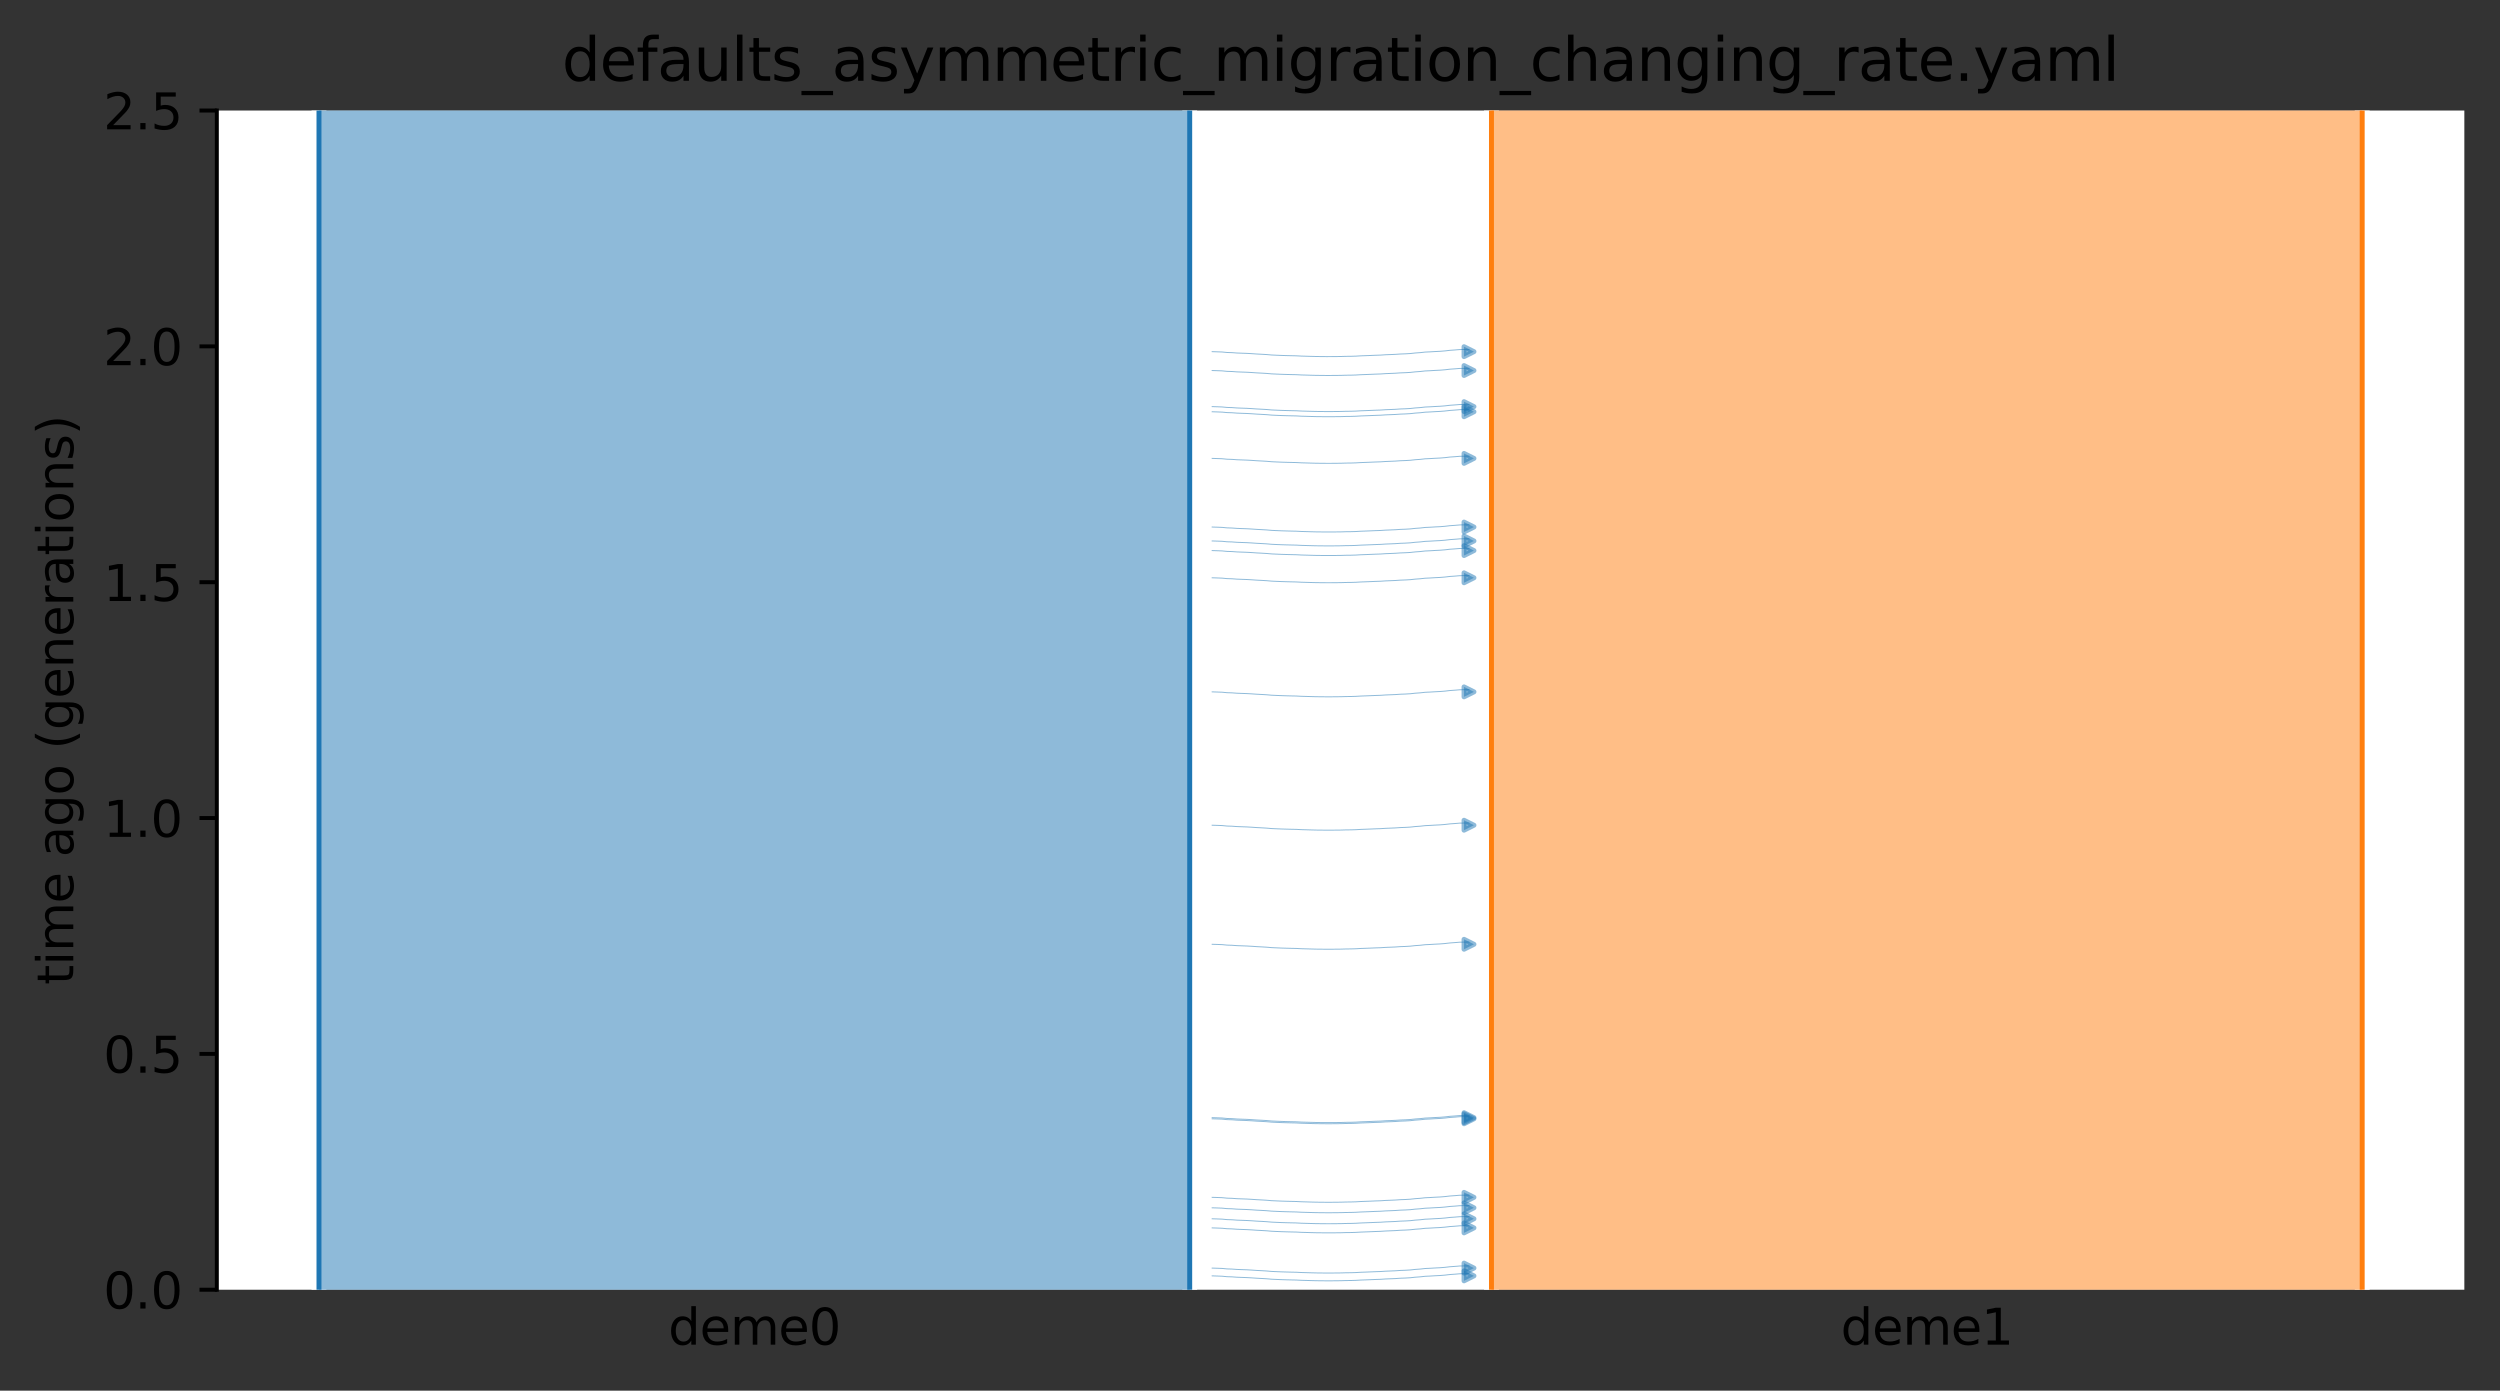 <?xml version="1.0" encoding="utf-8" standalone="no"?>
<!DOCTYPE svg PUBLIC "-//W3C//DTD SVG 1.1//EN"
  "http://www.w3.org/Graphics/SVG/1.1/DTD/svg11.dtd">
<svg xmlns:xlink="http://www.w3.org/1999/xlink" width="504.8pt" height="280.8pt" viewBox="0 0 504.8 280.8" xmlns="http://www.w3.org/2000/svg" version="1.1">
 <rect x="0" y="0" width="504.8" height="280.8" fill="#333333" stroke="none"/>
 <defs>
  <style type="text/css">*{stroke-linejoin: round; stroke-linecap: butt}</style>
 </defs>
 <g id="figure_1">
  <g id="patch_1">
   <path d="M 0 280.8 
L 504.8 280.8 
L 504.8 0 
L 0 0 
L 0 280.8 
z
" style="fill: none"/>
  </g>
  <g id="axes_1">
   <g id="patch_2">
    <path d="M 43.781 260.422 
L 497.6 260.422 
L 497.6 22.318 
L 43.781 22.318 
z
" style="fill: #ffffff"/>
   </g>
   <path d="M 244.762 111.173 
L 245.762 111.204 
L 246.762 111.241 
L 247.762 111.339 
L 248.762 111.371 
L 249.762 111.445 
L 250.762 111.483 
L 251.762 111.519 
L 252.762 111.576 
L 253.762 111.647 
L 254.762 111.699 
L 255.762 111.758 
L 256.762 111.846 
L 257.762 111.892 
L 258.762 111.935 
L 259.762 111.965 
L 260.762 111.991 
L 261.762 112.013 
L 262.762 112.067 
L 263.762 112.095 
L 264.762 112.124 
L 265.762 112.15 
L 266.762 112.161 
L 267.762 112.171 
L 268.762 112.171 
L 269.762 112.161 
L 270.762 112.15 
L 271.762 112.119 
L 272.762 112.108 
L 273.762 112.078 
L 274.762 112.018 
L 275.762 111.981 
L 276.762 111.941 
L 277.762 111.899 
L 278.762 111.866 
L 279.762 111.799 
L 280.762 111.76 
L 281.762 111.717 
L 282.762 111.646 
L 283.762 111.61 
L 284.762 111.552 
L 285.762 111.441 
L 286.762 111.37 
L 287.762 111.257 
L 288.762 111.211 
L 289.762 111.15 
L 290.762 111.102 
L 291.762 111.021 
L 292.762 110.902 
L 293.762 110.832 
L 294.762 110.749 
L 296.619 110.716 
" clip-path="url(#pca7e3789f7)" style="fill: none; stroke: #1f77b4; stroke-opacity: 0.5; stroke-width: 0.2; stroke-linecap: square"/>
   <path d="M 244.762 116.668 
L 245.762 116.699 
L 246.762 116.736 
L 247.762 116.834 
L 248.762 116.866 
L 249.762 116.94 
L 250.762 116.979 
L 251.762 117.014 
L 252.762 117.072 
L 253.762 117.142 
L 254.762 117.194 
L 255.762 117.253 
L 256.762 117.341 
L 257.762 117.388 
L 258.762 117.43 
L 259.762 117.461 
L 260.762 117.487 
L 261.762 117.508 
L 262.762 117.562 
L 263.762 117.59 
L 264.762 117.62 
L 265.762 117.645 
L 266.762 117.656 
L 267.762 117.666 
L 268.762 117.666 
L 269.762 117.657 
L 270.762 117.645 
L 271.762 117.614 
L 272.762 117.603 
L 273.762 117.573 
L 274.762 117.513 
L 275.762 117.476 
L 276.762 117.437 
L 277.762 117.394 
L 278.762 117.361 
L 279.762 117.294 
L 280.762 117.255 
L 281.762 117.212 
L 282.762 117.142 
L 283.762 117.105 
L 284.762 117.047 
L 285.762 116.936 
L 286.762 116.865 
L 287.762 116.752 
L 288.762 116.707 
L 289.762 116.645 
L 290.762 116.597 
L 291.762 116.516 
L 292.762 116.397 
L 293.762 116.327 
L 294.762 116.244 
L 296.619 116.211 
" clip-path="url(#pca7e3789f7)" style="fill: none; stroke: #1f77b4; stroke-opacity: 0.5; stroke-width: 0.2; stroke-linecap: square"/>
   <path d="M 244.762 106.42 
L 245.762 106.451 
L 246.762 106.488 
L 247.762 106.586 
L 248.762 106.618 
L 249.762 106.692 
L 250.762 106.731 
L 251.762 106.766 
L 252.762 106.824 
L 253.762 106.894 
L 254.762 106.946 
L 255.762 107.005 
L 256.762 107.093 
L 257.762 107.139 
L 258.762 107.182 
L 259.762 107.212 
L 260.762 107.238 
L 261.762 107.26 
L 262.762 107.314 
L 263.762 107.342 
L 264.762 107.372 
L 265.762 107.397 
L 266.762 107.408 
L 267.762 107.418 
L 268.762 107.418 
L 269.762 107.409 
L 270.762 107.397 
L 271.762 107.366 
L 272.762 107.355 
L 273.762 107.325 
L 274.762 107.265 
L 275.762 107.228 
L 276.762 107.189 
L 277.762 107.146 
L 278.762 107.113 
L 279.762 107.046 
L 280.762 107.007 
L 281.762 106.964 
L 282.762 106.894 
L 283.762 106.857 
L 284.762 106.799 
L 285.762 106.688 
L 286.762 106.617 
L 287.762 106.504 
L 288.762 106.458 
L 289.762 106.397 
L 290.762 106.349 
L 291.762 106.268 
L 292.762 106.149 
L 293.762 106.079 
L 294.762 105.996 
L 296.619 105.963 
" clip-path="url(#pca7e3789f7)" style="fill: none; stroke: #1f77b4; stroke-opacity: 0.5; stroke-width: 0.2; stroke-linecap: square"/>
   <path d="M 244.762 109.229 
L 245.762 109.26 
L 246.762 109.297 
L 247.762 109.395 
L 248.762 109.427 
L 249.762 109.501 
L 250.762 109.54 
L 251.762 109.575 
L 252.762 109.633 
L 253.762 109.703 
L 254.762 109.755 
L 255.762 109.814 
L 256.762 109.902 
L 257.762 109.949 
L 258.762 109.991 
L 259.762 110.021 
L 260.762 110.047 
L 261.762 110.069 
L 262.762 110.123 
L 263.762 110.151 
L 264.762 110.181 
L 265.762 110.206 
L 266.762 110.217 
L 267.762 110.227 
L 268.762 110.227 
L 269.762 110.218 
L 270.762 110.206 
L 271.762 110.175 
L 272.762 110.164 
L 273.762 110.134 
L 274.762 110.074 
L 275.762 110.037 
L 276.762 109.998 
L 277.762 109.955 
L 278.762 109.922 
L 279.762 109.855 
L 280.762 109.816 
L 281.762 109.773 
L 282.762 109.703 
L 283.762 109.666 
L 284.762 109.608 
L 285.762 109.497 
L 286.762 109.426 
L 287.762 109.313 
L 288.762 109.267 
L 289.762 109.206 
L 290.762 109.158 
L 291.762 109.077 
L 292.762 108.958 
L 293.762 108.888 
L 294.762 108.805 
L 296.619 108.772 
" clip-path="url(#pca7e3789f7)" style="fill: none; stroke: #1f77b4; stroke-opacity: 0.5; stroke-width: 0.2; stroke-linecap: square"/>
   <path d="M 244.762 83.143 
L 245.762 83.175 
L 246.762 83.212 
L 247.762 83.309 
L 248.762 83.342 
L 249.762 83.416 
L 250.762 83.454 
L 251.762 83.49 
L 252.762 83.547 
L 253.762 83.618 
L 254.762 83.67 
L 255.762 83.729 
L 256.762 83.817 
L 257.762 83.863 
L 258.762 83.906 
L 259.762 83.936 
L 260.762 83.962 
L 261.762 83.983 
L 262.762 84.038 
L 263.762 84.065 
L 264.762 84.095 
L 265.762 84.121 
L 266.762 84.132 
L 267.762 84.142 
L 268.762 84.142 
L 269.762 84.132 
L 270.762 84.121 
L 271.762 84.09 
L 272.762 84.078 
L 273.762 84.048 
L 274.762 83.988 
L 275.762 83.951 
L 276.762 83.912 
L 277.762 83.87 
L 278.762 83.837 
L 279.762 83.77 
L 280.762 83.73 
L 281.762 83.688 
L 282.762 83.617 
L 283.762 83.581 
L 284.762 83.522 
L 285.762 83.411 
L 286.762 83.341 
L 287.762 83.228 
L 288.762 83.182 
L 289.762 83.121 
L 290.762 83.072 
L 291.762 82.991 
L 292.762 82.873 
L 293.762 82.803 
L 294.762 82.719 
L 296.619 82.686 
" clip-path="url(#pca7e3789f7)" style="fill: none; stroke: #1f77b4; stroke-opacity: 0.5; stroke-width: 0.2; stroke-linecap: square"/>
   <path d="M 244.762 82.103 
L 245.762 82.135 
L 246.762 82.172 
L 247.762 82.27 
L 248.762 82.302 
L 249.762 82.376 
L 250.762 82.414 
L 251.762 82.45 
L 252.762 82.507 
L 253.762 82.578 
L 254.762 82.63 
L 255.762 82.689 
L 256.762 82.777 
L 257.762 82.823 
L 258.762 82.866 
L 259.762 82.896 
L 260.762 82.922 
L 261.762 82.943 
L 262.762 82.998 
L 263.762 83.026 
L 264.762 83.055 
L 265.762 83.081 
L 266.762 83.092 
L 267.762 83.102 
L 268.762 83.102 
L 269.762 83.092 
L 270.762 83.081 
L 271.762 83.05 
L 272.762 83.039 
L 273.762 83.008 
L 274.762 82.949 
L 275.762 82.911 
L 276.762 82.872 
L 277.762 82.83 
L 278.762 82.797 
L 279.762 82.73 
L 280.762 82.691 
L 281.762 82.648 
L 282.762 82.577 
L 283.762 82.541 
L 284.762 82.483 
L 285.762 82.372 
L 286.762 82.301 
L 287.762 82.188 
L 288.762 82.142 
L 289.762 82.081 
L 290.762 82.032 
L 291.762 81.952 
L 292.762 81.833 
L 293.762 81.763 
L 294.762 81.68 
L 296.619 81.647 
" clip-path="url(#pca7e3789f7)" style="fill: none; stroke: #1f77b4; stroke-opacity: 0.5; stroke-width: 0.2; stroke-linecap: square"/>
   <path d="M 244.762 139.702 
L 245.762 139.734 
L 246.762 139.771 
L 247.762 139.868 
L 248.762 139.901 
L 249.762 139.975 
L 250.762 140.013 
L 251.762 140.049 
L 252.762 140.106 
L 253.762 140.177 
L 254.762 140.229 
L 255.762 140.288 
L 256.762 140.376 
L 257.762 140.422 
L 258.762 140.464 
L 259.762 140.495 
L 260.762 140.521 
L 261.762 140.542 
L 262.762 140.597 
L 263.762 140.624 
L 264.762 140.654 
L 265.762 140.68 
L 266.762 140.691 
L 267.762 140.701 
L 268.762 140.701 
L 269.762 140.691 
L 270.762 140.68 
L 271.762 140.648 
L 272.762 140.637 
L 273.762 140.607 
L 274.762 140.547 
L 275.762 140.51 
L 276.762 140.471 
L 277.762 140.429 
L 278.762 140.396 
L 279.762 140.329 
L 280.762 140.289 
L 281.762 140.247 
L 282.762 140.176 
L 283.762 140.14 
L 284.762 140.081 
L 285.762 139.97 
L 286.762 139.9 
L 287.762 139.787 
L 288.762 139.741 
L 289.762 139.68 
L 290.762 139.631 
L 291.762 139.55 
L 292.762 139.432 
L 293.762 139.362 
L 294.762 139.278 
L 296.619 139.245 
" clip-path="url(#pca7e3789f7)" style="fill: none; stroke: #1f77b4; stroke-opacity: 0.5; stroke-width: 0.2; stroke-linecap: square"/>
   <path d="M 244.762 71.007 
L 245.762 71.038 
L 246.762 71.075 
L 247.762 71.173 
L 248.762 71.206 
L 249.762 71.279 
L 250.762 71.318 
L 251.762 71.353 
L 252.762 71.411 
L 253.762 71.481 
L 254.762 71.533 
L 255.762 71.592 
L 256.762 71.681 
L 257.762 71.727 
L 258.762 71.769 
L 259.762 71.8 
L 260.762 71.826 
L 261.762 71.847 
L 262.762 71.901 
L 263.762 71.929 
L 264.762 71.959 
L 265.762 71.984 
L 266.762 71.996 
L 267.762 72.006 
L 268.762 72.005 
L 269.762 71.996 
L 270.762 71.984 
L 271.762 71.953 
L 272.762 71.942 
L 273.762 71.912 
L 274.762 71.852 
L 275.762 71.815 
L 276.762 71.776 
L 277.762 71.733 
L 278.762 71.701 
L 279.762 71.633 
L 280.762 71.594 
L 281.762 71.551 
L 282.762 71.481 
L 283.762 71.445 
L 284.762 71.386 
L 285.762 71.275 
L 286.762 71.205 
L 287.762 71.092 
L 288.762 71.046 
L 289.762 70.985 
L 290.762 70.936 
L 291.762 70.855 
L 292.762 70.737 
L 293.762 70.666 
L 294.762 70.583 
L 296.619 70.55 
" clip-path="url(#pca7e3789f7)" style="fill: none; stroke: #1f77b4; stroke-opacity: 0.5; stroke-width: 0.2; stroke-linecap: square"/>
   <path d="M 244.762 74.817 
L 245.762 74.848 
L 246.762 74.885 
L 247.762 74.983 
L 248.762 75.016 
L 249.762 75.089 
L 250.762 75.128 
L 251.762 75.163 
L 252.762 75.221 
L 253.762 75.291 
L 254.762 75.343 
L 255.762 75.402 
L 256.762 75.491 
L 257.762 75.537 
L 258.762 75.579 
L 259.762 75.61 
L 260.762 75.636 
L 261.762 75.657 
L 262.762 75.711 
L 263.762 75.739 
L 264.762 75.769 
L 265.762 75.794 
L 266.762 75.805 
L 267.762 75.816 
L 268.762 75.815 
L 269.762 75.806 
L 270.762 75.794 
L 271.762 75.763 
L 272.762 75.752 
L 273.762 75.722 
L 274.762 75.662 
L 275.762 75.625 
L 276.762 75.586 
L 277.762 75.543 
L 278.762 75.511 
L 279.762 75.443 
L 280.762 75.404 
L 281.762 75.361 
L 282.762 75.291 
L 283.762 75.254 
L 284.762 75.196 
L 285.762 75.085 
L 286.762 75.014 
L 287.762 74.901 
L 288.762 74.856 
L 289.762 74.794 
L 290.762 74.746 
L 291.762 74.665 
L 292.762 74.547 
L 293.762 74.476 
L 294.762 74.393 
L 296.619 74.36 
" clip-path="url(#pca7e3789f7)" style="fill: none; stroke: #1f77b4; stroke-opacity: 0.5; stroke-width: 0.2; stroke-linecap: square"/>
   <path d="M 244.762 92.559 
L 245.762 92.59 
L 246.762 92.627 
L 247.762 92.725 
L 248.762 92.757 
L 249.762 92.831 
L 250.762 92.869 
L 251.762 92.905 
L 252.762 92.962 
L 253.762 93.033 
L 254.762 93.085 
L 255.762 93.144 
L 256.762 93.232 
L 257.762 93.278 
L 258.762 93.321 
L 259.762 93.351 
L 260.762 93.377 
L 261.762 93.398 
L 262.762 93.453 
L 263.762 93.481 
L 264.762 93.51 
L 265.762 93.536 
L 266.762 93.547 
L 267.762 93.557 
L 268.762 93.557 
L 269.762 93.547 
L 270.762 93.536 
L 271.762 93.505 
L 272.762 93.494 
L 273.762 93.463 
L 274.762 93.404 
L 275.762 93.367 
L 276.762 93.327 
L 277.762 93.285 
L 278.762 93.252 
L 279.762 93.185 
L 280.762 93.146 
L 281.762 93.103 
L 282.762 93.032 
L 283.762 92.996 
L 284.762 92.938 
L 285.762 92.827 
L 286.762 92.756 
L 287.762 92.643 
L 288.762 92.597 
L 289.762 92.536 
L 290.762 92.488 
L 291.762 92.407 
L 292.762 92.288 
L 293.762 92.218 
L 294.762 92.135 
L 296.619 92.102 
" clip-path="url(#pca7e3789f7)" style="fill: none; stroke: #1f77b4; stroke-opacity: 0.5; stroke-width: 0.2; stroke-linecap: square"/>
   <path d="M 244.762 243.88 
L 245.762 243.911 
L 246.762 243.948 
L 247.762 244.046 
L 248.762 244.078 
L 249.762 244.152 
L 250.762 244.19 
L 251.762 244.226 
L 252.762 244.283 
L 253.762 244.354 
L 254.762 244.406 
L 255.762 244.465 
L 256.762 244.553 
L 257.762 244.599 
L 258.762 244.642 
L 259.762 244.672 
L 260.762 244.698 
L 261.762 244.72 
L 262.762 244.774 
L 263.762 244.802 
L 264.762 244.831 
L 265.762 244.857 
L 266.762 244.868 
L 267.762 244.878 
L 268.762 244.878 
L 269.762 244.868 
L 270.762 244.857 
L 271.762 244.826 
L 272.762 244.815 
L 273.762 244.785 
L 274.762 244.725 
L 275.762 244.688 
L 276.762 244.648 
L 277.762 244.606 
L 278.762 244.573 
L 279.762 244.506 
L 280.762 244.467 
L 281.762 244.424 
L 282.762 244.353 
L 283.762 244.317 
L 284.762 244.259 
L 285.762 244.148 
L 286.762 244.077 
L 287.762 243.964 
L 288.762 243.918 
L 289.762 243.857 
L 290.762 243.809 
L 291.762 243.728 
L 292.762 243.609 
L 293.762 243.539 
L 294.762 243.456 
L 296.619 243.423 
" clip-path="url(#pca7e3789f7)" style="fill: none; stroke: #1f77b4; stroke-opacity: 0.5; stroke-width: 0.2; stroke-linecap: square"/>
   <path d="M 244.762 247.938 
L 245.762 247.969 
L 246.762 248.006 
L 247.762 248.104 
L 248.762 248.136 
L 249.762 248.21 
L 250.762 248.249 
L 251.762 248.284 
L 252.762 248.342 
L 253.762 248.412 
L 254.762 248.464 
L 255.762 248.523 
L 256.762 248.611 
L 257.762 248.658 
L 258.762 248.7 
L 259.762 248.731 
L 260.762 248.757 
L 261.762 248.778 
L 262.762 248.832 
L 263.762 248.86 
L 264.762 248.89 
L 265.762 248.915 
L 266.762 248.926 
L 267.762 248.936 
L 268.762 248.936 
L 269.762 248.927 
L 270.762 248.915 
L 271.762 248.884 
L 272.762 248.873 
L 273.762 248.843 
L 274.762 248.783 
L 275.762 248.746 
L 276.762 248.707 
L 277.762 248.664 
L 278.762 248.631 
L 279.762 248.564 
L 280.762 248.525 
L 281.762 248.482 
L 282.762 248.412 
L 283.762 248.375 
L 284.762 248.317 
L 285.762 248.206 
L 286.762 248.135 
L 287.762 248.022 
L 288.762 247.977 
L 289.762 247.915 
L 290.762 247.867 
L 291.762 247.786 
L 292.762 247.667 
L 293.762 247.597 
L 294.762 247.514 
L 296.619 247.481 
" clip-path="url(#pca7e3789f7)" style="fill: none; stroke: #1f77b4; stroke-opacity: 0.5; stroke-width: 0.2; stroke-linecap: square"/>
   <path d="M 244.762 257.624 
L 245.762 257.656 
L 246.762 257.693 
L 247.762 257.79 
L 248.762 257.823 
L 249.762 257.896 
L 250.762 257.935 
L 251.762 257.97 
L 252.762 258.028 
L 253.762 258.098 
L 254.762 258.15 
L 255.762 258.21 
L 256.762 258.298 
L 257.762 258.344 
L 258.762 258.386 
L 259.762 258.417 
L 260.762 258.443 
L 261.762 258.464 
L 262.762 258.518 
L 263.762 258.546 
L 264.762 258.576 
L 265.762 258.602 
L 266.762 258.613 
L 267.762 258.623 
L 268.762 258.623 
L 269.762 258.613 
L 270.762 258.601 
L 271.762 258.57 
L 272.762 258.559 
L 273.762 258.529 
L 274.762 258.469 
L 275.762 258.432 
L 276.762 258.393 
L 277.762 258.351 
L 278.762 258.318 
L 279.762 258.25 
L 280.762 258.211 
L 281.762 258.169 
L 282.762 258.098 
L 283.762 258.062 
L 284.762 258.003 
L 285.762 257.892 
L 286.762 257.822 
L 287.762 257.709 
L 288.762 257.663 
L 289.762 257.602 
L 290.762 257.553 
L 291.762 257.472 
L 292.762 257.354 
L 293.762 257.284 
L 294.762 257.2 
L 296.619 257.167 
" clip-path="url(#pca7e3789f7)" style="fill: none; stroke: #1f77b4; stroke-opacity: 0.5; stroke-width: 0.2; stroke-linecap: square"/>
   <path d="M 244.762 246.097 
L 245.762 246.129 
L 246.762 246.166 
L 247.762 246.264 
L 248.762 246.296 
L 249.762 246.37 
L 250.762 246.408 
L 251.762 246.444 
L 252.762 246.501 
L 253.762 246.572 
L 254.762 246.624 
L 255.762 246.683 
L 256.762 246.771 
L 257.762 246.817 
L 258.762 246.86 
L 259.762 246.89 
L 260.762 246.916 
L 261.762 246.937 
L 262.762 246.992 
L 263.762 247.02 
L 264.762 247.049 
L 265.762 247.075 
L 266.762 247.086 
L 267.762 247.096 
L 268.762 247.096 
L 269.762 247.086 
L 270.762 247.075 
L 271.762 247.044 
L 272.762 247.033 
L 273.762 247.002 
L 274.762 246.943 
L 275.762 246.905 
L 276.762 246.866 
L 277.762 246.824 
L 278.762 246.791 
L 279.762 246.724 
L 280.762 246.685 
L 281.762 246.642 
L 282.762 246.571 
L 283.762 246.535 
L 284.762 246.477 
L 285.762 246.366 
L 286.762 246.295 
L 287.762 246.182 
L 288.762 246.136 
L 289.762 246.075 
L 290.762 246.026 
L 291.762 245.946 
L 292.762 245.827 
L 293.762 245.757 
L 294.762 245.674 
L 296.619 245.64 
" clip-path="url(#pca7e3789f7)" style="fill: none; stroke: #1f77b4; stroke-opacity: 0.5; stroke-width: 0.2; stroke-linecap: square"/>
   <path d="M 244.762 225.675 
L 245.762 225.707 
L 246.762 225.744 
L 247.762 225.842 
L 248.762 225.874 
L 249.762 225.948 
L 250.762 225.986 
L 251.762 226.022 
L 252.762 226.079 
L 253.762 226.15 
L 254.762 226.202 
L 255.762 226.261 
L 256.762 226.349 
L 257.762 226.395 
L 258.762 226.438 
L 259.762 226.468 
L 260.762 226.494 
L 261.762 226.515 
L 262.762 226.57 
L 263.762 226.598 
L 264.762 226.627 
L 265.762 226.653 
L 266.762 226.664 
L 267.762 226.674 
L 268.762 226.674 
L 269.762 226.664 
L 270.762 226.653 
L 271.762 226.622 
L 272.762 226.611 
L 273.762 226.58 
L 274.762 226.521 
L 275.762 226.483 
L 276.762 226.444 
L 277.762 226.402 
L 278.762 226.369 
L 279.762 226.302 
L 280.762 226.263 
L 281.762 226.22 
L 282.762 226.149 
L 283.762 226.113 
L 284.762 226.055 
L 285.762 225.944 
L 286.762 225.873 
L 287.762 225.76 
L 288.762 225.714 
L 289.762 225.653 
L 290.762 225.604 
L 291.762 225.524 
L 292.762 225.405 
L 293.762 225.335 
L 294.762 225.252 
L 296.619 225.218 
" clip-path="url(#pca7e3789f7)" style="fill: none; stroke: #1f77b4; stroke-opacity: 0.5; stroke-width: 0.2; stroke-linecap: square"/>
   <path d="M 244.762 256.052 
L 245.762 256.084 
L 246.762 256.12 
L 247.762 256.218 
L 248.762 256.251 
L 249.762 256.324 
L 250.762 256.363 
L 251.762 256.398 
L 252.762 256.456 
L 253.762 256.526 
L 254.762 256.578 
L 255.762 256.637 
L 256.762 256.726 
L 257.762 256.772 
L 258.762 256.814 
L 259.762 256.845 
L 260.762 256.871 
L 261.762 256.892 
L 262.762 256.946 
L 263.762 256.974 
L 264.762 257.004 
L 265.762 257.029 
L 266.762 257.041 
L 267.762 257.051 
L 268.762 257.05 
L 269.762 257.041 
L 270.762 257.029 
L 271.762 256.998 
L 272.762 256.987 
L 273.762 256.957 
L 274.762 256.897 
L 275.762 256.86 
L 276.762 256.821 
L 277.762 256.779 
L 278.762 256.746 
L 279.762 256.678 
L 280.762 256.639 
L 281.762 256.597 
L 282.762 256.526 
L 283.762 256.49 
L 284.762 256.431 
L 285.762 256.32 
L 286.762 256.25 
L 287.762 256.137 
L 288.762 256.091 
L 289.762 256.03 
L 290.762 255.981 
L 291.762 255.9 
L 292.762 255.782 
L 293.762 255.711 
L 294.762 255.628 
L 296.619 255.595 
" clip-path="url(#pca7e3789f7)" style="fill: none; stroke: #1f77b4; stroke-opacity: 0.5; stroke-width: 0.2; stroke-linecap: square"/>
   <path d="M 244.762 225.909 
L 245.762 225.94 
L 246.762 225.977 
L 247.762 226.075 
L 248.762 226.107 
L 249.762 226.181 
L 250.762 226.22 
L 251.762 226.255 
L 252.762 226.313 
L 253.762 226.383 
L 254.762 226.435 
L 255.762 226.494 
L 256.762 226.582 
L 257.762 226.629 
L 258.762 226.671 
L 259.762 226.702 
L 260.762 226.728 
L 261.762 226.749 
L 262.762 226.803 
L 263.762 226.831 
L 264.762 226.861 
L 265.762 226.886 
L 266.762 226.897 
L 267.762 226.907 
L 268.762 226.907 
L 269.762 226.898 
L 270.762 226.886 
L 271.762 226.855 
L 272.762 226.844 
L 273.762 226.814 
L 274.762 226.754 
L 275.762 226.717 
L 276.762 226.678 
L 277.762 226.635 
L 278.762 226.602 
L 279.762 226.535 
L 280.762 226.496 
L 281.762 226.453 
L 282.762 226.383 
L 283.762 226.346 
L 284.762 226.288 
L 285.762 226.177 
L 286.762 226.106 
L 287.762 225.993 
L 288.762 225.948 
L 289.762 225.886 
L 290.762 225.838 
L 291.762 225.757 
L 292.762 225.638 
L 293.762 225.568 
L 294.762 225.485 
L 296.619 225.452 
" clip-path="url(#pca7e3789f7)" style="fill: none; stroke: #1f77b4; stroke-opacity: 0.5; stroke-width: 0.2; stroke-linecap: square"/>
   <path d="M 244.762 241.766 
L 245.762 241.797 
L 246.762 241.834 
L 247.762 241.932 
L 248.762 241.965 
L 249.762 242.038 
L 250.762 242.077 
L 251.762 242.112 
L 252.762 242.17 
L 253.762 242.24 
L 254.762 242.292 
L 255.762 242.351 
L 256.762 242.44 
L 257.762 242.486 
L 258.762 242.528 
L 259.762 242.559 
L 260.762 242.585 
L 261.762 242.606 
L 262.762 242.66 
L 263.762 242.688 
L 264.762 242.718 
L 265.762 242.743 
L 266.762 242.755 
L 267.762 242.765 
L 268.762 242.764 
L 269.762 242.755 
L 270.762 242.743 
L 271.762 242.712 
L 272.762 242.701 
L 273.762 242.671 
L 274.762 242.611 
L 275.762 242.574 
L 276.762 242.535 
L 277.762 242.492 
L 278.762 242.46 
L 279.762 242.392 
L 280.762 242.353 
L 281.762 242.31 
L 282.762 242.24 
L 283.762 242.204 
L 284.762 242.145 
L 285.762 242.034 
L 286.762 241.964 
L 287.762 241.851 
L 288.762 241.805 
L 289.762 241.744 
L 290.762 241.695 
L 291.762 241.614 
L 292.762 241.496 
L 293.762 241.425 
L 294.762 241.342 
L 296.619 241.309 
" clip-path="url(#pca7e3789f7)" style="fill: none; stroke: #1f77b4; stroke-opacity: 0.5; stroke-width: 0.2; stroke-linecap: square"/>
   <path d="M 244.762 166.629 
L 245.762 166.66 
L 246.762 166.697 
L 247.762 166.795 
L 248.762 166.827 
L 249.762 166.901 
L 250.762 166.939 
L 251.762 166.975 
L 252.762 167.032 
L 253.762 167.103 
L 254.762 167.155 
L 255.762 167.214 
L 256.762 167.302 
L 257.762 167.348 
L 258.762 167.391 
L 259.762 167.421 
L 260.762 167.447 
L 261.762 167.468 
L 262.762 167.523 
L 263.762 167.551 
L 264.762 167.58 
L 265.762 167.606 
L 266.762 167.617 
L 267.762 167.627 
L 268.762 167.627 
L 269.762 167.617 
L 270.762 167.606 
L 271.762 167.575 
L 272.762 167.564 
L 273.762 167.533 
L 274.762 167.474 
L 275.762 167.437 
L 276.762 167.397 
L 277.762 167.355 
L 278.762 167.322 
L 279.762 167.255 
L 280.762 167.216 
L 281.762 167.173 
L 282.762 167.102 
L 283.762 167.066 
L 284.762 167.008 
L 285.762 166.897 
L 286.762 166.826 
L 287.762 166.713 
L 288.762 166.667 
L 289.762 166.606 
L 290.762 166.558 
L 291.762 166.477 
L 292.762 166.358 
L 293.762 166.288 
L 294.762 166.205 
L 296.619 166.172 
" clip-path="url(#pca7e3789f7)" style="fill: none; stroke: #1f77b4; stroke-opacity: 0.5; stroke-width: 0.2; stroke-linecap: square"/>
   <path d="M 244.762 190.67 
L 245.762 190.702 
L 246.762 190.739 
L 247.762 190.836 
L 248.762 190.869 
L 249.762 190.943 
L 250.762 190.981 
L 251.762 191.017 
L 252.762 191.074 
L 253.762 191.145 
L 254.762 191.197 
L 255.762 191.256 
L 256.762 191.344 
L 257.762 191.39 
L 258.762 191.433 
L 259.762 191.463 
L 260.762 191.489 
L 261.762 191.51 
L 262.762 191.565 
L 263.762 191.592 
L 264.762 191.622 
L 265.762 191.648 
L 266.762 191.659 
L 267.762 191.669 
L 268.762 191.669 
L 269.762 191.659 
L 270.762 191.648 
L 271.762 191.617 
L 272.762 191.605 
L 273.762 191.575 
L 274.762 191.515 
L 275.762 191.478 
L 276.762 191.439 
L 277.762 191.397 
L 278.762 191.364 
L 279.762 191.297 
L 280.762 191.257 
L 281.762 191.215 
L 282.762 191.144 
L 283.762 191.108 
L 284.762 191.049 
L 285.762 190.938 
L 286.762 190.868 
L 287.762 190.755 
L 288.762 190.709 
L 289.762 190.648 
L 290.762 190.599 
L 291.762 190.518 
L 292.762 190.4 
L 293.762 190.33 
L 294.762 190.246 
L 296.619 190.213 
" clip-path="url(#pca7e3789f7)" style="fill: none; stroke: #1f77b4; stroke-opacity: 0.5; stroke-width: 0.2; stroke-linecap: square"/>
   <g id="patch_3">
    <path d="M 64.409 22.318 
L 64.409 260.422 
M 240.224 22.318 
L 240.224 260.422 
" clip-path="url(#pca7e3789f7)" style="fill: none; stroke: #ffffff; stroke-width: 3; stroke-linejoin: miter"/>
    <path d="M 64.409 22.318 
L 64.409 260.422 
M 240.224 22.318 
L 240.224 260.422 
" clip-path="url(#pca7e3789f7)" style="fill: none; stroke: #1f77b4; stroke-linejoin: miter"/>
    <g id="PolyCollection_1">
     <path d="M 240.224 22.318 
L 64.409 22.318 
L 64.409 260.422 
L 240.224 260.422 
L 240.224 260.422 
L 240.224 22.318 
z
" clip-path="url(#pca7e3789f7)" style="fill: #1f77b4; fill-opacity: 0.5"/>
    </g>
    <g id="patch_4">
     <path d="M 301.157 22.318 
L 301.157 260.422 
M 476.972 22.318 
L 476.972 260.422 
" clip-path="url(#pca7e3789f7)" style="fill: none; stroke: #ffffff; stroke-width: 3; stroke-linejoin: miter"/>
     <path d="M 301.157 22.318 
L 301.157 260.422 
M 476.972 22.318 
L 476.972 260.422 
" clip-path="url(#pca7e3789f7)" style="fill: none; stroke: #ff7f0e; stroke-linejoin: miter"/>
     <g id="PolyCollection_2">
      <path d="M 476.972 22.318 
L 301.157 22.318 
L 301.157 260.422 
L 476.972 260.422 
L 476.972 260.422 
L 476.972 22.318 
z
" clip-path="url(#pca7e3789f7)" style="fill: #ff7f0e; fill-opacity: 0.5"/>
     </g>
     <g id="matplotlib.axis_1">
      <g id="xtick_1">
       <g id="line2d_1"/>
       <g id="text_1">
        <!-- deme0 -->
        <g transform="translate(134.938 271.52)scale(0.1 -0.1)">
         <defs>
          <path id="DejaVuSans-64" d="M 2906 2969 
L 2906 4863 
L 3481 4863 
L 3481 0 
L 2906 0 
L 2906 525 
Q 2725 213 2448 61 
Q 2172 -91 1784 -91 
Q 1150 -91 751 415 
Q 353 922 353 1747 
Q 353 2572 751 3078 
Q 1150 3584 1784 3584 
Q 2172 3584 2448 3432 
Q 2725 3281 2906 2969 
z
M 947 1747 
Q 947 1113 1208 752 
Q 1469 391 1925 391 
Q 2381 391 2643 752 
Q 2906 1113 2906 1747 
Q 2906 2381 2643 2742 
Q 2381 3103 1925 3103 
Q 1469 3103 1208 2742 
Q 947 2381 947 1747 
z
" transform="scale(0.016)"/>
          <path id="DejaVuSans-65" d="M 3597 1894 
L 3597 1613 
L 953 1613 
Q 991 1019 1311 708 
Q 1631 397 2203 397 
Q 2534 397 2845 478 
Q 3156 559 3463 722 
L 3463 178 
Q 3153 47 2828 -22 
Q 2503 -91 2169 -91 
Q 1331 -91 842 396 
Q 353 884 353 1716 
Q 353 2575 817 3079 
Q 1281 3584 2069 3584 
Q 2775 3584 3186 3129 
Q 3597 2675 3597 1894 
z
M 3022 2063 
Q 3016 2534 2758 2815 
Q 2500 3097 2075 3097 
Q 1594 3097 1305 2825 
Q 1016 2553 972 2059 
L 3022 2063 
z
" transform="scale(0.016)"/>
          <path id="DejaVuSans-6d" d="M 3328 2828 
Q 3544 3216 3844 3400 
Q 4144 3584 4550 3584 
Q 5097 3584 5394 3201 
Q 5691 2819 5691 2113 
L 5691 0 
L 5113 0 
L 5113 2094 
Q 5113 2597 4934 2840 
Q 4756 3084 4391 3084 
Q 3944 3084 3684 2787 
Q 3425 2491 3425 1978 
L 3425 0 
L 2847 0 
L 2847 2094 
Q 2847 2600 2669 2842 
Q 2491 3084 2119 3084 
Q 1678 3084 1418 2786 
Q 1159 2488 1159 1978 
L 1159 0 
L 581 0 
L 581 3500 
L 1159 3500 
L 1159 2956 
Q 1356 3278 1631 3431 
Q 1906 3584 2284 3584 
Q 2666 3584 2933 3390 
Q 3200 3197 3328 2828 
z
" transform="scale(0.016)"/>
          <path id="DejaVuSans-30" d="M 2034 4250 
Q 1547 4250 1301 3770 
Q 1056 3291 1056 2328 
Q 1056 1369 1301 889 
Q 1547 409 2034 409 
Q 2525 409 2770 889 
Q 3016 1369 3016 2328 
Q 3016 3291 2770 3770 
Q 2525 4250 2034 4250 
z
M 2034 4750 
Q 2819 4750 3233 4129 
Q 3647 3509 3647 2328 
Q 3647 1150 3233 529 
Q 2819 -91 2034 -91 
Q 1250 -91 836 529 
Q 422 1150 422 2328 
Q 422 3509 836 4129 
Q 1250 4750 2034 4750 
z
" transform="scale(0.016)"/>
         </defs>
         <use xlink:href="#DejaVuSans-64"/>
         <use xlink:href="#DejaVuSans-65" x="63.477"/>
         <use xlink:href="#DejaVuSans-6d" x="125"/>
         <use xlink:href="#DejaVuSans-65" x="222.412"/>
         <use xlink:href="#DejaVuSans-30" x="283.936"/>
        </g>
       </g>
      </g>
      <g id="xtick_2">
       <g id="line2d_2"/>
       <g id="text_2">
        <!-- deme1 -->
        <g transform="translate(371.686 271.52)scale(0.1 -0.1)">
         <defs>
          <path id="DejaVuSans-31" d="M 794 531 
L 1825 531 
L 1825 4091 
L 703 3866 
L 703 4441 
L 1819 4666 
L 2450 4666 
L 2450 531 
L 3481 531 
L 3481 0 
L 794 0 
L 794 531 
z
" transform="scale(0.016)"/>
         </defs>
         <use xlink:href="#DejaVuSans-64"/>
         <use xlink:href="#DejaVuSans-65" x="63.477"/>
         <use xlink:href="#DejaVuSans-6d" x="125"/>
         <use xlink:href="#DejaVuSans-65" x="222.412"/>
         <use xlink:href="#DejaVuSans-31" x="283.936"/>
        </g>
       </g>
      </g>
     </g>
     <g id="matplotlib.axis_2">
      <g id="ytick_1">
       <g id="line2d_3">
        <defs>
         <path id="m2787999ed1" d="M 0 0 
L -3.5 0 
" style="stroke: #000000; stroke-width: 0.8"/>
        </defs>
        <g>
         <use xlink:href="#m2787999ed1" x="43.781" y="260.422" style="stroke: #000000; stroke-width: 0.8"/>
        </g>
       </g>
       <g id="text_3">
        <!-- 0.0 -->
        <g transform="translate(20.878 264.221)scale(0.1 -0.1)">
         <defs>
          <path id="DejaVuSans-2e" d="M 684 794 
L 1344 794 
L 1344 0 
L 684 0 
L 684 794 
z
" transform="scale(0.016)"/>
         </defs>
         <use xlink:href="#DejaVuSans-30"/>
         <use xlink:href="#DejaVuSans-2e" x="63.623"/>
         <use xlink:href="#DejaVuSans-30" x="95.41"/>
        </g>
       </g>
      </g>
      <g id="ytick_2">
       <g id="line2d_4">
        <g>
         <use xlink:href="#m2787999ed1" x="43.781" y="212.801" style="stroke: #000000; stroke-width: 0.8"/>
        </g>
       </g>
       <g id="text_4">
        <!-- 0.5 -->
        <g transform="translate(20.878 216.6)scale(0.1 -0.1)">
         <defs>
          <path id="DejaVuSans-35" d="M 691 4666 
L 3169 4666 
L 3169 4134 
L 1269 4134 
L 1269 2991 
Q 1406 3038 1543 3061 
Q 1681 3084 1819 3084 
Q 2600 3084 3056 2656 
Q 3513 2228 3513 1497 
Q 3513 744 3044 326 
Q 2575 -91 1722 -91 
Q 1428 -91 1123 -41 
Q 819 9 494 109 
L 494 744 
Q 775 591 1075 516 
Q 1375 441 1709 441 
Q 2250 441 2565 725 
Q 2881 1009 2881 1497 
Q 2881 1984 2565 2268 
Q 2250 2553 1709 2553 
Q 1456 2553 1204 2497 
Q 953 2441 691 2322 
L 691 4666 
z
" transform="scale(0.016)"/>
         </defs>
         <use xlink:href="#DejaVuSans-30"/>
         <use xlink:href="#DejaVuSans-2e" x="63.623"/>
         <use xlink:href="#DejaVuSans-35" x="95.41"/>
        </g>
       </g>
      </g>
      <g id="ytick_3">
       <g id="line2d_5">
        <g>
         <use xlink:href="#m2787999ed1" x="43.781" y="165.18" style="stroke: #000000; stroke-width: 0.8"/>
        </g>
       </g>
       <g id="text_5">
        <!-- 1.0 -->
        <g transform="translate(20.878 168.98)scale(0.1 -0.1)">
         <use xlink:href="#DejaVuSans-31"/>
         <use xlink:href="#DejaVuSans-2e" x="63.623"/>
         <use xlink:href="#DejaVuSans-30" x="95.41"/>
        </g>
       </g>
      </g>
      <g id="ytick_4">
       <g id="line2d_6">
        <g>
         <use xlink:href="#m2787999ed1" x="43.781" y="117.56" style="stroke: #000000; stroke-width: 0.8"/>
        </g>
       </g>
       <g id="text_6">
        <!-- 1.5 -->
        <g transform="translate(20.878 121.359)scale(0.1 -0.1)">
         <use xlink:href="#DejaVuSans-31"/>
         <use xlink:href="#DejaVuSans-2e" x="63.623"/>
         <use xlink:href="#DejaVuSans-35" x="95.41"/>
        </g>
       </g>
      </g>
      <g id="ytick_5">
       <g id="line2d_7">
        <g>
         <use xlink:href="#m2787999ed1" x="43.781" y="69.939" style="stroke: #000000; stroke-width: 0.8"/>
        </g>
       </g>
       <g id="text_7">
        <!-- 2.0 -->
        <g transform="translate(20.878 73.738)scale(0.1 -0.1)">
         <defs>
          <path id="DejaVuSans-32" d="M 1228 531 
L 3431 531 
L 3431 0 
L 469 0 
L 469 531 
Q 828 903 1448 1529 
Q 2069 2156 2228 2338 
Q 2531 2678 2651 2914 
Q 2772 3150 2772 3378 
Q 2772 3750 2511 3984 
Q 2250 4219 1831 4219 
Q 1534 4219 1204 4116 
Q 875 4013 500 3803 
L 500 4441 
Q 881 4594 1212 4672 
Q 1544 4750 1819 4750 
Q 2544 4750 2975 4387 
Q 3406 4025 3406 3419 
Q 3406 3131 3298 2873 
Q 3191 2616 2906 2266 
Q 2828 2175 2409 1742 
Q 1991 1309 1228 531 
z
" transform="scale(0.016)"/>
         </defs>
         <use xlink:href="#DejaVuSans-32"/>
         <use xlink:href="#DejaVuSans-2e" x="63.623"/>
         <use xlink:href="#DejaVuSans-30" x="95.41"/>
        </g>
       </g>
      </g>
      <g id="ytick_6">
       <g id="line2d_8">
        <g>
         <use xlink:href="#m2787999ed1" x="43.781" y="22.318" style="stroke: #000000; stroke-width: 0.8"/>
        </g>
       </g>
       <g id="text_8">
        <!-- 2.5 -->
        <g transform="translate(20.878 26.117)scale(0.1 -0.1)">
         <use xlink:href="#DejaVuSans-32"/>
         <use xlink:href="#DejaVuSans-2e" x="63.623"/>
         <use xlink:href="#DejaVuSans-35" x="95.41"/>
        </g>
       </g>
      </g>
      <g id="text_9">
       <!-- time ago (generations) -->
       <g transform="translate(14.798 198.841)rotate(-90)scale(0.1 -0.1)">
        <defs>
         <path id="DejaVuSans-74" d="M 1172 4494 
L 1172 3500 
L 2356 3500 
L 2356 3053 
L 1172 3053 
L 1172 1153 
Q 1172 725 1289 603 
Q 1406 481 1766 481 
L 2356 481 
L 2356 0 
L 1766 0 
Q 1100 0 847 248 
Q 594 497 594 1153 
L 594 3053 
L 172 3053 
L 172 3500 
L 594 3500 
L 594 4494 
L 1172 4494 
z
" transform="scale(0.016)"/>
         <path id="DejaVuSans-69" d="M 603 3500 
L 1178 3500 
L 1178 0 
L 603 0 
L 603 3500 
z
M 603 4863 
L 1178 4863 
L 1178 4134 
L 603 4134 
L 603 4863 
z
" transform="scale(0.016)"/>
         <path id="DejaVuSans-20" transform="scale(0.016)"/>
         <path id="DejaVuSans-61" d="M 2194 1759 
Q 1497 1759 1228 1600 
Q 959 1441 959 1056 
Q 959 750 1161 570 
Q 1363 391 1709 391 
Q 2188 391 2477 730 
Q 2766 1069 2766 1631 
L 2766 1759 
L 2194 1759 
z
M 3341 1997 
L 3341 0 
L 2766 0 
L 2766 531 
Q 2569 213 2275 61 
Q 1981 -91 1556 -91 
Q 1019 -91 701 211 
Q 384 513 384 1019 
Q 384 1609 779 1909 
Q 1175 2209 1959 2209 
L 2766 2209 
L 2766 2266 
Q 2766 2663 2505 2880 
Q 2244 3097 1772 3097 
Q 1472 3097 1187 3025 
Q 903 2953 641 2809 
L 641 3341 
Q 956 3463 1253 3523 
Q 1550 3584 1831 3584 
Q 2591 3584 2966 3190 
Q 3341 2797 3341 1997 
z
" transform="scale(0.016)"/>
         <path id="DejaVuSans-67" d="M 2906 1791 
Q 2906 2416 2648 2759 
Q 2391 3103 1925 3103 
Q 1463 3103 1205 2759 
Q 947 2416 947 1791 
Q 947 1169 1205 825 
Q 1463 481 1925 481 
Q 2391 481 2648 825 
Q 2906 1169 2906 1791 
z
M 3481 434 
Q 3481 -459 3084 -895 
Q 2688 -1331 1869 -1331 
Q 1566 -1331 1297 -1286 
Q 1028 -1241 775 -1147 
L 775 -588 
Q 1028 -725 1275 -790 
Q 1522 -856 1778 -856 
Q 2344 -856 2625 -561 
Q 2906 -266 2906 331 
L 2906 616 
Q 2728 306 2450 153 
Q 2172 0 1784 0 
Q 1141 0 747 490 
Q 353 981 353 1791 
Q 353 2603 747 3093 
Q 1141 3584 1784 3584 
Q 2172 3584 2450 3431 
Q 2728 3278 2906 2969 
L 2906 3500 
L 3481 3500 
L 3481 434 
z
" transform="scale(0.016)"/>
         <path id="DejaVuSans-6f" d="M 1959 3097 
Q 1497 3097 1228 2736 
Q 959 2375 959 1747 
Q 959 1119 1226 758 
Q 1494 397 1959 397 
Q 2419 397 2687 759 
Q 2956 1122 2956 1747 
Q 2956 2369 2687 2733 
Q 2419 3097 1959 3097 
z
M 1959 3584 
Q 2709 3584 3137 3096 
Q 3566 2609 3566 1747 
Q 3566 888 3137 398 
Q 2709 -91 1959 -91 
Q 1206 -91 779 398 
Q 353 888 353 1747 
Q 353 2609 779 3096 
Q 1206 3584 1959 3584 
z
" transform="scale(0.016)"/>
         <path id="DejaVuSans-28" d="M 1984 4856 
Q 1566 4138 1362 3434 
Q 1159 2731 1159 2009 
Q 1159 1288 1364 580 
Q 1569 -128 1984 -844 
L 1484 -844 
Q 1016 -109 783 600 
Q 550 1309 550 2009 
Q 550 2706 781 3412 
Q 1013 4119 1484 4856 
L 1984 4856 
z
" transform="scale(0.016)"/>
         <path id="DejaVuSans-6e" d="M 3513 2113 
L 3513 0 
L 2938 0 
L 2938 2094 
Q 2938 2591 2744 2837 
Q 2550 3084 2163 3084 
Q 1697 3084 1428 2787 
Q 1159 2491 1159 1978 
L 1159 0 
L 581 0 
L 581 3500 
L 1159 3500 
L 1159 2956 
Q 1366 3272 1645 3428 
Q 1925 3584 2291 3584 
Q 2894 3584 3203 3211 
Q 3513 2838 3513 2113 
z
" transform="scale(0.016)"/>
         <path id="DejaVuSans-72" d="M 2631 2963 
Q 2534 3019 2420 3045 
Q 2306 3072 2169 3072 
Q 1681 3072 1420 2755 
Q 1159 2438 1159 1844 
L 1159 0 
L 581 0 
L 581 3500 
L 1159 3500 
L 1159 2956 
Q 1341 3275 1631 3429 
Q 1922 3584 2338 3584 
Q 2397 3584 2469 3576 
Q 2541 3569 2628 3553 
L 2631 2963 
z
" transform="scale(0.016)"/>
         <path id="DejaVuSans-73" d="M 2834 3397 
L 2834 2853 
Q 2591 2978 2328 3040 
Q 2066 3103 1784 3103 
Q 1356 3103 1142 2972 
Q 928 2841 928 2578 
Q 928 2378 1081 2264 
Q 1234 2150 1697 2047 
L 1894 2003 
Q 2506 1872 2764 1633 
Q 3022 1394 3022 966 
Q 3022 478 2636 193 
Q 2250 -91 1575 -91 
Q 1294 -91 989 -36 
Q 684 19 347 128 
L 347 722 
Q 666 556 975 473 
Q 1284 391 1588 391 
Q 1994 391 2212 530 
Q 2431 669 2431 922 
Q 2431 1156 2273 1281 
Q 2116 1406 1581 1522 
L 1381 1569 
Q 847 1681 609 1914 
Q 372 2147 372 2553 
Q 372 3047 722 3315 
Q 1072 3584 1716 3584 
Q 2034 3584 2315 3537 
Q 2597 3491 2834 3397 
z
" transform="scale(0.016)"/>
         <path id="DejaVuSans-29" d="M 513 4856 
L 1013 4856 
Q 1481 4119 1714 3412 
Q 1947 2706 1947 2009 
Q 1947 1309 1714 600 
Q 1481 -109 1013 -844 
L 513 -844 
Q 928 -128 1133 580 
Q 1338 1288 1338 2009 
Q 1338 2731 1133 3434 
Q 928 4138 513 4856 
z
" transform="scale(0.016)"/>
        </defs>
        <use xlink:href="#DejaVuSans-74"/>
        <use xlink:href="#DejaVuSans-69" x="39.209"/>
        <use xlink:href="#DejaVuSans-6d" x="66.992"/>
        <use xlink:href="#DejaVuSans-65" x="164.404"/>
        <use xlink:href="#DejaVuSans-20" x="225.928"/>
        <use xlink:href="#DejaVuSans-61" x="257.715"/>
        <use xlink:href="#DejaVuSans-67" x="318.994"/>
        <use xlink:href="#DejaVuSans-6f" x="382.471"/>
        <use xlink:href="#DejaVuSans-20" x="443.652"/>
        <use xlink:href="#DejaVuSans-28" x="475.439"/>
        <use xlink:href="#DejaVuSans-67" x="514.453"/>
        <use xlink:href="#DejaVuSans-65" x="577.93"/>
        <use xlink:href="#DejaVuSans-6e" x="639.453"/>
        <use xlink:href="#DejaVuSans-65" x="702.832"/>
        <use xlink:href="#DejaVuSans-72" x="764.355"/>
        <use xlink:href="#DejaVuSans-61" x="805.469"/>
        <use xlink:href="#DejaVuSans-74" x="866.748"/>
        <use xlink:href="#DejaVuSans-69" x="905.957"/>
        <use xlink:href="#DejaVuSans-6f" x="933.74"/>
        <use xlink:href="#DejaVuSans-6e" x="994.922"/>
        <use xlink:href="#DejaVuSans-73" x="1058.301"/>
        <use xlink:href="#DejaVuSans-29" x="1110.4"/>
       </g>
      </g>
     </g>
     <path d="M 297.619 111.173 
L 295.619 110.173 
L 295.619 112.173 
z
" clip-path="url(#pca7e3789f7)" style="fill: #1f77b4; fill-opacity: 0.5; stroke: #1f77b4; stroke-opacity: 0.5; stroke-linejoin: miter"/>
     <path d="M 297.619 116.668 
L 295.619 115.668 
L 295.619 117.668 
z
" clip-path="url(#pca7e3789f7)" style="fill: #1f77b4; fill-opacity: 0.5; stroke: #1f77b4; stroke-opacity: 0.5; stroke-linejoin: miter"/>
     <path d="M 297.619 106.42 
L 295.619 105.42 
L 295.619 107.42 
z
" clip-path="url(#pca7e3789f7)" style="fill: #1f77b4; fill-opacity: 0.5; stroke: #1f77b4; stroke-opacity: 0.5; stroke-linejoin: miter"/>
     <path d="M 297.619 109.229 
L 295.619 108.229 
L 295.619 110.229 
z
" clip-path="url(#pca7e3789f7)" style="fill: #1f77b4; fill-opacity: 0.5; stroke: #1f77b4; stroke-opacity: 0.5; stroke-linejoin: miter"/>
     <path d="M 297.619 83.143 
L 295.619 82.143 
L 295.619 84.143 
z
" clip-path="url(#pca7e3789f7)" style="fill: #1f77b4; fill-opacity: 0.5; stroke: #1f77b4; stroke-opacity: 0.5; stroke-linejoin: miter"/>
     <path d="M 297.619 82.103 
L 295.619 81.103 
L 295.619 83.103 
z
" clip-path="url(#pca7e3789f7)" style="fill: #1f77b4; fill-opacity: 0.5; stroke: #1f77b4; stroke-opacity: 0.5; stroke-linejoin: miter"/>
     <path d="M 297.619 139.702 
L 295.619 138.702 
L 295.619 140.702 
z
" clip-path="url(#pca7e3789f7)" style="fill: #1f77b4; fill-opacity: 0.5; stroke: #1f77b4; stroke-opacity: 0.5; stroke-linejoin: miter"/>
     <path d="M 297.619 71.007 
L 295.619 70.007 
L 295.619 72.007 
z
" clip-path="url(#pca7e3789f7)" style="fill: #1f77b4; fill-opacity: 0.5; stroke: #1f77b4; stroke-opacity: 0.5; stroke-linejoin: miter"/>
     <path d="M 297.619 74.817 
L 295.619 73.817 
L 295.619 75.817 
z
" clip-path="url(#pca7e3789f7)" style="fill: #1f77b4; fill-opacity: 0.5; stroke: #1f77b4; stroke-opacity: 0.5; stroke-linejoin: miter"/>
     <path d="M 297.619 92.559 
L 295.619 91.559 
L 295.619 93.559 
z
" clip-path="url(#pca7e3789f7)" style="fill: #1f77b4; fill-opacity: 0.5; stroke: #1f77b4; stroke-opacity: 0.5; stroke-linejoin: miter"/>
     <path d="M 297.619 243.88 
L 295.619 242.88 
L 295.619 244.88 
z
" clip-path="url(#pca7e3789f7)" style="fill: #1f77b4; fill-opacity: 0.5; stroke: #1f77b4; stroke-opacity: 0.5; stroke-linejoin: miter"/>
     <path d="M 297.619 247.938 
L 295.619 246.938 
L 295.619 248.938 
z
" clip-path="url(#pca7e3789f7)" style="fill: #1f77b4; fill-opacity: 0.5; stroke: #1f77b4; stroke-opacity: 0.5; stroke-linejoin: miter"/>
     <path d="M 297.619 257.624 
L 295.619 256.624 
L 295.619 258.624 
z
" clip-path="url(#pca7e3789f7)" style="fill: #1f77b4; fill-opacity: 0.5; stroke: #1f77b4; stroke-opacity: 0.5; stroke-linejoin: miter"/>
     <path d="M 297.619 246.097 
L 295.619 245.097 
L 295.619 247.097 
z
" clip-path="url(#pca7e3789f7)" style="fill: #1f77b4; fill-opacity: 0.5; stroke: #1f77b4; stroke-opacity: 0.5; stroke-linejoin: miter"/>
     <path d="M 297.619 225.675 
L 295.619 224.675 
L 295.619 226.675 
z
" clip-path="url(#pca7e3789f7)" style="fill: #1f77b4; fill-opacity: 0.5; stroke: #1f77b4; stroke-opacity: 0.5; stroke-linejoin: miter"/>
     <path d="M 297.619 256.052 
L 295.619 255.052 
L 295.619 257.052 
z
" clip-path="url(#pca7e3789f7)" style="fill: #1f77b4; fill-opacity: 0.5; stroke: #1f77b4; stroke-opacity: 0.5; stroke-linejoin: miter"/>
     <path d="M 297.619 225.909 
L 295.619 224.909 
L 295.619 226.909 
z
" clip-path="url(#pca7e3789f7)" style="fill: #1f77b4; fill-opacity: 0.5; stroke: #1f77b4; stroke-opacity: 0.5; stroke-linejoin: miter"/>
     <path d="M 297.619 241.766 
L 295.619 240.766 
L 295.619 242.766 
z
" clip-path="url(#pca7e3789f7)" style="fill: #1f77b4; fill-opacity: 0.5; stroke: #1f77b4; stroke-opacity: 0.5; stroke-linejoin: miter"/>
     <path d="M 297.619 166.629 
L 295.619 165.629 
L 295.619 167.629 
z
" clip-path="url(#pca7e3789f7)" style="fill: #1f77b4; fill-opacity: 0.5; stroke: #1f77b4; stroke-opacity: 0.5; stroke-linejoin: miter"/>
     <path d="M 297.619 190.67 
L 295.619 189.67 
L 295.619 191.67 
z
" clip-path="url(#pca7e3789f7)" style="fill: #1f77b4; fill-opacity: 0.5; stroke: #1f77b4; stroke-opacity: 0.5; stroke-linejoin: miter"/>
     <g id="patch_5">
      <path d="M 43.781 260.422 
L 43.781 22.318 
" style="fill: none; stroke: #000000; stroke-width: 0.8; stroke-linejoin: miter; stroke-linecap: square"/>
     </g>
     <g id="text_10">
      <!-- defaults_asymmetric_migration_changing_rate.yaml -->
      <g transform="translate(113.476 16.318)scale(0.12 -0.12)">
       <defs>
        <path id="DejaVuSans-66" d="M 2375 4863 
L 2375 4384 
L 1825 4384 
Q 1516 4384 1395 4259 
Q 1275 4134 1275 3809 
L 1275 3500 
L 2222 3500 
L 2222 3053 
L 1275 3053 
L 1275 0 
L 697 0 
L 697 3053 
L 147 3053 
L 147 3500 
L 697 3500 
L 697 3744 
Q 697 4328 969 4595 
Q 1241 4863 1831 4863 
L 2375 4863 
z
" transform="scale(0.016)"/>
        <path id="DejaVuSans-75" d="M 544 1381 
L 544 3500 
L 1119 3500 
L 1119 1403 
Q 1119 906 1312 657 
Q 1506 409 1894 409 
Q 2359 409 2629 706 
Q 2900 1003 2900 1516 
L 2900 3500 
L 3475 3500 
L 3475 0 
L 2900 0 
L 2900 538 
Q 2691 219 2414 64 
Q 2138 -91 1772 -91 
Q 1169 -91 856 284 
Q 544 659 544 1381 
z
M 1991 3584 
L 1991 3584 
z
" transform="scale(0.016)"/>
        <path id="DejaVuSans-6c" d="M 603 4863 
L 1178 4863 
L 1178 0 
L 603 0 
L 603 4863 
z
" transform="scale(0.016)"/>
        <path id="DejaVuSans-5f" d="M 3263 -1063 
L 3263 -1509 
L -63 -1509 
L -63 -1063 
L 3263 -1063 
z
" transform="scale(0.016)"/>
        <path id="DejaVuSans-79" d="M 2059 -325 
Q 1816 -950 1584 -1140 
Q 1353 -1331 966 -1331 
L 506 -1331 
L 506 -850 
L 844 -850 
Q 1081 -850 1212 -737 
Q 1344 -625 1503 -206 
L 1606 56 
L 191 3500 
L 800 3500 
L 1894 763 
L 2988 3500 
L 3597 3500 
L 2059 -325 
z
" transform="scale(0.016)"/>
        <path id="DejaVuSans-63" d="M 3122 3366 
L 3122 2828 
Q 2878 2963 2633 3030 
Q 2388 3097 2138 3097 
Q 1578 3097 1268 2742 
Q 959 2388 959 1747 
Q 959 1106 1268 751 
Q 1578 397 2138 397 
Q 2388 397 2633 464 
Q 2878 531 3122 666 
L 3122 134 
Q 2881 22 2623 -34 
Q 2366 -91 2075 -91 
Q 1284 -91 818 406 
Q 353 903 353 1747 
Q 353 2603 823 3093 
Q 1294 3584 2113 3584 
Q 2378 3584 2631 3529 
Q 2884 3475 3122 3366 
z
" transform="scale(0.016)"/>
        <path id="DejaVuSans-68" d="M 3513 2113 
L 3513 0 
L 2938 0 
L 2938 2094 
Q 2938 2591 2744 2837 
Q 2550 3084 2163 3084 
Q 1697 3084 1428 2787 
Q 1159 2491 1159 1978 
L 1159 0 
L 581 0 
L 581 4863 
L 1159 4863 
L 1159 2956 
Q 1366 3272 1645 3428 
Q 1925 3584 2291 3584 
Q 2894 3584 3203 3211 
Q 3513 2838 3513 2113 
z
" transform="scale(0.016)"/>
       </defs>
       <use xlink:href="#DejaVuSans-64"/>
       <use xlink:href="#DejaVuSans-65" x="63.477"/>
       <use xlink:href="#DejaVuSans-66" x="125"/>
       <use xlink:href="#DejaVuSans-61" x="160.205"/>
       <use xlink:href="#DejaVuSans-75" x="221.484"/>
       <use xlink:href="#DejaVuSans-6c" x="284.863"/>
       <use xlink:href="#DejaVuSans-74" x="312.646"/>
       <use xlink:href="#DejaVuSans-73" x="351.855"/>
       <use xlink:href="#DejaVuSans-5f" x="403.955"/>
       <use xlink:href="#DejaVuSans-61" x="453.955"/>
       <use xlink:href="#DejaVuSans-73" x="515.234"/>
       <use xlink:href="#DejaVuSans-79" x="567.334"/>
       <use xlink:href="#DejaVuSans-6d" x="626.514"/>
       <use xlink:href="#DejaVuSans-6d" x="723.926"/>
       <use xlink:href="#DejaVuSans-65" x="821.338"/>
       <use xlink:href="#DejaVuSans-74" x="882.861"/>
       <use xlink:href="#DejaVuSans-72" x="922.07"/>
       <use xlink:href="#DejaVuSans-69" x="963.184"/>
       <use xlink:href="#DejaVuSans-63" x="990.967"/>
       <use xlink:href="#DejaVuSans-5f" x="1045.947"/>
       <use xlink:href="#DejaVuSans-6d" x="1095.947"/>
       <use xlink:href="#DejaVuSans-69" x="1193.359"/>
       <use xlink:href="#DejaVuSans-67" x="1221.143"/>
       <use xlink:href="#DejaVuSans-72" x="1284.619"/>
       <use xlink:href="#DejaVuSans-61" x="1325.732"/>
       <use xlink:href="#DejaVuSans-74" x="1387.012"/>
       <use xlink:href="#DejaVuSans-69" x="1426.221"/>
       <use xlink:href="#DejaVuSans-6f" x="1454.004"/>
       <use xlink:href="#DejaVuSans-6e" x="1515.186"/>
       <use xlink:href="#DejaVuSans-5f" x="1578.564"/>
       <use xlink:href="#DejaVuSans-63" x="1628.564"/>
       <use xlink:href="#DejaVuSans-68" x="1683.545"/>
       <use xlink:href="#DejaVuSans-61" x="1746.924"/>
       <use xlink:href="#DejaVuSans-6e" x="1808.203"/>
       <use xlink:href="#DejaVuSans-67" x="1871.582"/>
       <use xlink:href="#DejaVuSans-69" x="1935.059"/>
       <use xlink:href="#DejaVuSans-6e" x="1962.842"/>
       <use xlink:href="#DejaVuSans-67" x="2026.221"/>
       <use xlink:href="#DejaVuSans-5f" x="2089.697"/>
       <use xlink:href="#DejaVuSans-72" x="2139.697"/>
       <use xlink:href="#DejaVuSans-61" x="2180.811"/>
       <use xlink:href="#DejaVuSans-74" x="2242.09"/>
       <use xlink:href="#DejaVuSans-65" x="2281.299"/>
       <use xlink:href="#DejaVuSans-2e" x="2342.822"/>
       <use xlink:href="#DejaVuSans-79" x="2374.609"/>
       <use xlink:href="#DejaVuSans-61" x="2433.789"/>
       <use xlink:href="#DejaVuSans-6d" x="2495.068"/>
       <use xlink:href="#DejaVuSans-6c" x="2592.48"/>
      </g>
     </g>
    </g>
   </g>
   <defs>
    <clipPath id="pca7e3789f7">
     <rect x="43.781" y="22.318" width="453.819" height="238.104"/>
    </clipPath>
   </defs>
  </g>
 </g>
</svg>
